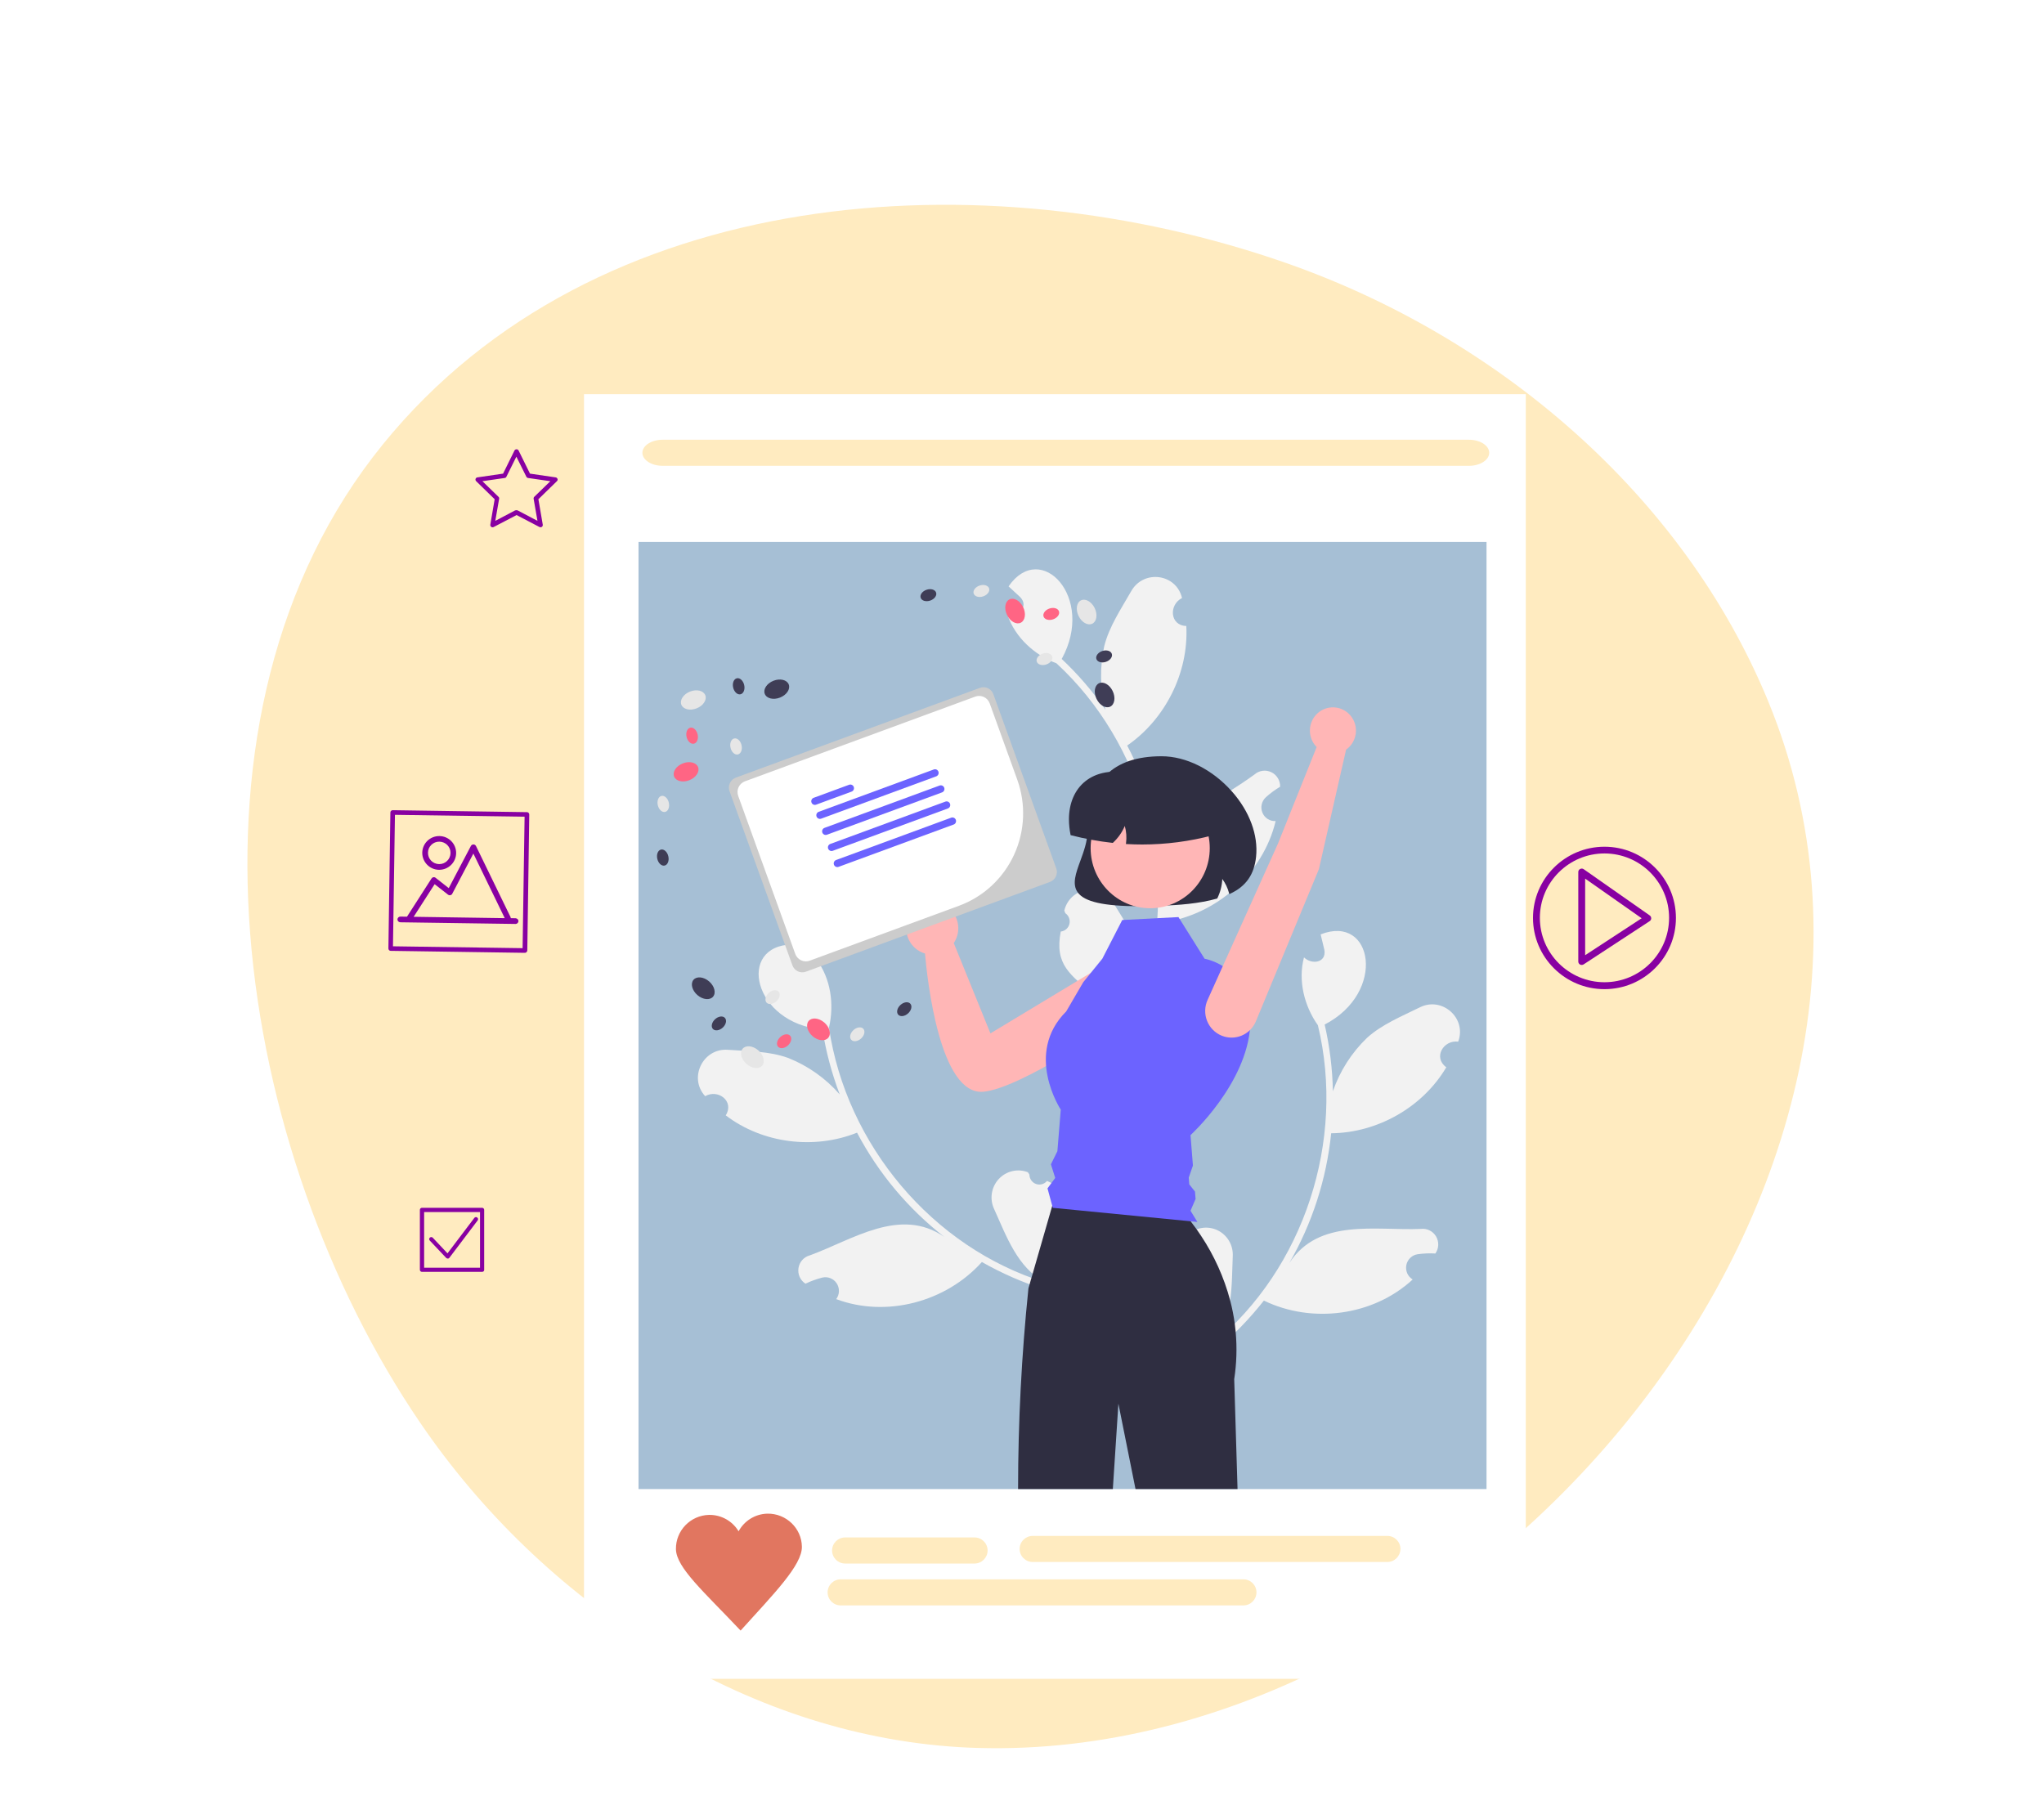 <svg width="140" height="124" viewBox="0 0 140 124" fill="none" xmlns="http://www.w3.org/2000/svg">
<rect x="0" y="0" width="140" height="124" fill="#808080" stroke="none"/>
<g clip-path="url(#clip0_146_8)">
<path d="M187 -20H-48V136H187V-20Z" fill="white"/>
<path d="M65.693 119.677C50.865 118.776 37.133 109.728 28.773 97.447C16.186 78.968 11.177 48.973 26.226 30.438C40.797 12.491 67.465 10.803 88.085 18.014C102.571 23.077 115.279 33.877 121.106 48.03C134.718 81.095 101.276 120.726 66.967 119.733C66.54 119.719 66.12 119.705 65.693 119.677Z" fill="#FFEBC0"/>
<path d="M33.02 87.122H28.901C28.823 87.122 28.759 87.058 28.759 86.981V82.875C28.759 82.797 28.823 82.733 28.901 82.733H33.02C33.099 82.733 33.163 82.797 33.163 82.875V86.981C33.17 87.058 33.106 87.122 33.02 87.122ZM29.05 86.839H32.878V83.024H29.05V86.839Z" fill="#8800A2"/>
<path d="M30.665 86.208C30.623 86.208 30.587 86.193 30.559 86.165L29.434 84.974C29.378 84.917 29.385 84.825 29.442 84.775C29.498 84.726 29.591 84.726 29.641 84.782L30.651 85.853L32.487 83.428C32.537 83.364 32.622 83.35 32.686 83.4C32.75 83.449 32.764 83.534 32.715 83.598L30.779 86.158C30.751 86.193 30.715 86.215 30.672 86.215L30.665 86.208Z" fill="#8800A2"/>
<path d="M37.026 36.117C37.005 36.117 36.977 36.11 36.955 36.103L35.383 35.281L33.81 36.103C33.753 36.132 33.689 36.124 33.647 36.089C33.597 36.054 33.575 35.997 33.583 35.94L33.881 34.196L32.615 32.962C32.572 32.919 32.558 32.863 32.572 32.806C32.594 32.749 32.636 32.707 32.7 32.7L34.458 32.444L35.24 30.856C35.297 30.75 35.468 30.75 35.518 30.856L36.301 32.444L38.058 32.7C38.115 32.707 38.165 32.749 38.186 32.806C38.208 32.863 38.186 32.926 38.143 32.962L36.877 34.196L37.176 35.94C37.183 35.997 37.161 36.061 37.112 36.089C37.09 36.11 37.062 36.117 37.026 36.117ZM35.383 34.947C35.404 34.947 35.432 34.955 35.454 34.962L36.813 35.678L36.55 34.167C36.542 34.118 36.557 34.068 36.592 34.033L37.695 32.962L36.172 32.742C36.123 32.735 36.08 32.707 36.052 32.657L35.368 31.281L34.685 32.657C34.664 32.707 34.621 32.735 34.565 32.742L33.042 32.962L34.145 34.033C34.18 34.068 34.202 34.118 34.187 34.167L33.924 35.678L35.283 34.962C35.333 34.955 35.361 34.947 35.383 34.947Z" fill="#8800A2"/>
<path d="M108.337 66.098C108.301 66.098 108.259 66.091 108.223 66.07C108.145 66.027 108.102 65.949 108.102 65.864V59.73C108.102 59.645 108.152 59.56 108.23 59.525C108.309 59.482 108.401 59.489 108.472 59.539L112.997 62.708C113.062 62.751 113.097 62.829 113.097 62.907C113.097 62.985 113.054 63.056 112.99 63.098L108.465 66.062C108.43 66.084 108.38 66.098 108.337 66.098ZM108.572 60.184V65.431L112.442 62.9L108.572 60.184Z" fill="#8800A2"/>
<path d="M109.895 67.757C107.191 67.757 105 65.566 105 62.879C105 60.184 107.199 58 109.895 58C112.599 58 114.79 60.191 114.79 62.879C114.79 65.566 112.599 67.757 109.895 67.757ZM109.895 58.461C107.455 58.461 105.47 60.439 105.47 62.871C105.47 65.304 107.455 67.282 109.895 67.282C112.336 67.282 114.321 65.304 114.321 62.871C114.321 60.439 112.336 58.461 109.895 58.461Z" fill="#8800A2"/>
<path d="M35.952 65.268L26.759 65.133C26.674 65.133 26.603 65.062 26.603 64.97L26.738 55.653C26.738 55.568 26.809 55.497 26.901 55.497L36.094 55.632C36.18 55.632 36.251 55.703 36.251 55.795L36.116 65.112C36.108 65.197 36.037 65.268 35.952 65.268ZM26.916 64.821L35.795 64.949L35.931 55.944L27.051 55.816L26.916 64.821Z" fill="#8800A2"/>
<path d="M35.319 62.9L34.977 62.893C34.977 62.871 34.984 62.857 34.977 62.836L32.601 57.95C32.565 57.886 32.501 57.844 32.43 57.844C32.359 57.844 32.288 57.879 32.252 57.95L30.736 60.836L29.833 60.127C29.79 60.092 29.733 60.078 29.683 60.092C29.627 60.099 29.584 60.134 29.555 60.177L27.876 62.793L27.421 62.786C27.314 62.786 27.229 62.871 27.222 62.978C27.222 63.084 27.307 63.169 27.414 63.176L35.312 63.29C35.418 63.29 35.504 63.205 35.511 63.098C35.511 62.992 35.425 62.907 35.319 62.9ZM29.769 60.567L30.687 61.283C30.736 61.319 30.793 61.333 30.85 61.319C30.907 61.304 30.957 61.269 30.978 61.219L32.423 58.468L34.572 62.893L28.332 62.8L29.769 60.567Z" fill="#8800A2"/>
<path d="M30.068 59.581C30.708 59.588 31.235 59.078 31.242 58.44C31.249 57.801 30.736 57.277 30.096 57.27C29.456 57.263 28.929 57.773 28.922 58.411C28.915 59.042 29.427 59.574 30.068 59.581ZM30.096 57.653C30.523 57.66 30.865 58.007 30.858 58.432C30.85 58.858 30.502 59.198 30.075 59.191C29.648 59.184 29.306 58.837 29.314 58.411C29.314 57.986 29.669 57.645 30.096 57.653Z" fill="#8800A2"/>
<path d="M104.506 27H40V115H104.506V27Z" fill="white"/>
<path d="M101.817 37.122H43.734V102H101.817V37.122Z" fill="#A6BFD5"/>
<path d="M100.611 31.909H45.389C44.621 31.909 44 31.509 44 31.015C44 30.521 44.621 30.122 45.389 30.122H100.611C101.379 30.122 102 30.521 102 31.015C102 31.509 101.379 31.909 100.611 31.909Z" fill="#FFEBC0"/>
<path d="M66.748 107.101H57.888C57.392 107.101 56.992 106.701 56.992 106.207C56.992 105.713 57.392 105.314 57.888 105.314H66.748C67.243 105.314 67.644 105.713 67.644 106.207C67.644 106.701 67.243 107.101 66.748 107.101Z" fill="#FFEBC0"/>
<path d="M95.025 106.995H70.734C70.239 106.995 69.838 106.596 69.838 106.102C69.838 105.608 70.239 105.209 70.734 105.209H95.025C95.52 105.209 95.921 105.608 95.921 106.102C95.91 106.607 95.51 106.995 95.025 106.995Z" fill="#FFEBC0"/>
<path d="M85.163 109.97H57.582C57.086 109.97 56.686 109.571 56.686 109.077C56.686 108.583 57.086 108.183 57.582 108.183H85.163C85.659 108.183 86.059 108.583 86.059 109.077C86.059 109.571 85.659 109.97 85.163 109.97Z" fill="#FFEBC0"/>
<path d="M52.562 103.684C51.707 103.705 50.969 104.189 50.589 104.893C50.178 104.21 49.429 103.758 48.564 103.769C47.288 103.8 46.276 104.851 46.297 106.123C46.328 107.395 48.227 109.045 50.727 111.694C52.994 109.182 54.945 107.216 54.924 105.944C54.903 104.672 53.838 103.663 52.562 103.684Z" fill="#E17660"/>
<g clip-path="url(#clip1_146_8)">
<path d="M80.36 85.643C80.483 85.71 80.624 85.737 80.763 85.72C80.902 85.703 81.032 85.643 81.137 85.549C81.241 85.455 81.314 85.331 81.346 85.193C81.378 85.056 81.367 84.911 81.315 84.78C81.329 84.71 81.339 84.66 81.353 84.591C81.62 84.339 81.956 84.174 82.316 84.116C82.677 84.058 83.047 84.11 83.378 84.265C83.709 84.421 83.987 84.673 84.175 84.988C84.364 85.304 84.454 85.67 84.436 86.038C84.351 88.114 84.453 90.355 83.086 92.029C89.327 86.882 92.172 78.113 90.266 70.226C89.331 68.911 88.895 67.164 89.314 65.58C89.841 66.097 90.867 65.958 90.71 65.064C90.626 64.71 90.539 64.358 90.455 64.005C94.049 62.589 94.988 67.983 90.73 70.18C91.075 71.679 91.264 73.211 91.294 74.75C91.775 73.362 92.575 72.109 93.629 71.095C94.65 70.167 95.999 69.622 97.254 69C98.782 68.241 100.477 69.746 99.876 71.352C98.859 71.221 98.139 72.448 99.062 73.107C97.441 75.854 94.334 77.6 91.176 77.628C90.857 80.762 89.879 83.792 88.309 86.516C90.326 83.42 94.229 84.311 97.314 84.18C97.519 84.153 97.726 84.188 97.912 84.279C98.097 84.37 98.253 84.514 98.359 84.692C98.465 84.871 98.517 85.077 98.509 85.285C98.501 85.493 98.433 85.694 98.314 85.864C97.908 85.84 97.501 85.857 97.098 85.914C96.909 85.942 96.733 86.029 96.594 86.162C96.456 86.296 96.361 86.469 96.324 86.658C96.287 86.848 96.309 87.044 96.386 87.221C96.464 87.397 96.594 87.545 96.759 87.644C94.052 90.148 89.859 90.686 86.568 89.089C85.595 90.326 84.498 91.457 83.293 92.465L78.4 90.111C78.408 90.048 78.419 89.984 78.43 89.921C78.869 90.168 79.336 90.359 79.822 90.491C79.3 88.483 78.718 87.307 80.36 85.643H80.36Z" fill="#F2F2F2"/>
<path d="M71.714 80.893C71.625 81.001 71.504 81.079 71.37 81.117C71.234 81.154 71.091 81.149 70.96 81.101C70.828 81.053 70.714 80.966 70.633 80.851C70.552 80.736 70.508 80.598 70.507 80.457C70.468 80.398 70.44 80.355 70.401 80.296C70.059 80.165 69.687 80.139 69.331 80.223C68.976 80.306 68.653 80.495 68.404 80.766C68.156 81.036 67.992 81.374 67.936 81.739C67.879 82.103 67.932 82.476 68.087 82.81C68.941 84.701 69.684 86.814 71.576 87.844C63.873 85.453 57.96 78.416 56.778 70.386C57.152 68.812 56.903 67.028 55.923 65.721C55.629 66.4 54.627 66.662 54.438 65.774C54.383 65.414 54.332 65.055 54.278 64.695C50.42 64.753 51.567 70.106 56.331 70.519C56.572 72.039 56.969 73.53 57.516 74.967C56.553 73.865 55.343 73.009 53.988 72.47C52.696 72 51.243 72.009 49.847 71.91C48.149 71.789 47.142 73.828 48.299 75.087C49.191 74.578 50.316 75.44 49.708 76.402C52.236 78.329 55.767 78.763 58.701 77.587C60.168 80.369 62.206 82.802 64.679 84.727C61.654 82.628 58.372 84.939 55.465 85.992C55.266 86.045 55.087 86.156 54.949 86.311C54.811 86.466 54.721 86.659 54.69 86.864C54.658 87.07 54.687 87.281 54.772 87.47C54.857 87.66 54.995 87.82 55.169 87.932C55.536 87.756 55.919 87.616 56.313 87.516C56.499 87.47 56.695 87.483 56.873 87.554C57.051 87.624 57.203 87.749 57.309 87.91C57.414 88.072 57.467 88.262 57.461 88.455C57.455 88.648 57.39 88.835 57.275 88.989C60.717 90.278 64.801 89.18 67.252 86.447C68.615 87.222 70.055 87.852 71.547 88.327L75.199 84.284C75.168 84.229 75.133 84.174 75.101 84.12C74.786 84.515 74.425 84.871 74.024 85.178C73.757 83.119 73.856 81.808 71.714 80.892L71.714 80.893Z" fill="#F2F2F2"/>
<path d="M72.654 63.81C72.793 63.796 72.925 63.739 73.031 63.647C73.137 63.554 73.212 63.431 73.247 63.295C73.281 63.158 73.273 63.013 73.224 62.881C73.175 62.749 73.086 62.636 72.971 62.556C72.944 62.49 72.924 62.443 72.897 62.377C72.98 62.018 73.167 61.692 73.434 61.441C73.702 61.19 74.037 61.025 74.398 60.968C74.759 60.91 75.129 60.963 75.46 61.119C75.791 61.275 76.068 61.528 76.256 61.844C77.333 63.615 78.655 65.418 78.444 67.577C80.782 59.792 78.3 50.911 72.361 45.437C70.858 44.871 69.531 43.666 69.004 42.116C69.727 42.249 70.502 41.556 69.877 40.902C69.612 40.656 69.346 40.412 69.08 40.166C71.282 36.968 75.042 40.918 72.72 45.138C73.835 46.188 74.838 47.353 75.713 48.614C75.346 47.191 75.318 45.701 75.632 44.266C75.967 42.922 76.786 41.709 77.485 40.487C78.333 38.997 80.572 39.292 80.96 40.964C80.044 41.427 80.124 42.851 81.254 42.879C81.426 46.071 79.811 49.269 77.205 51.069C78.672 53.851 79.534 56.916 79.735 60.061C79.699 56.356 83.432 54.9 85.92 53.054C86.075 52.917 86.267 52.829 86.471 52.801C86.675 52.772 86.884 52.804 87.07 52.892C87.257 52.981 87.414 53.122 87.522 53.3C87.631 53.477 87.686 53.682 87.68 53.89C87.33 54.099 87.002 54.342 86.699 54.615C86.558 54.746 86.459 54.917 86.418 55.105C86.376 55.294 86.394 55.491 86.468 55.669C86.541 55.847 86.668 55.998 86.83 56.101C86.992 56.204 87.182 56.253 87.373 56.243C86.51 59.844 83.326 62.651 79.711 63.176C79.587 64.751 79.301 66.308 78.857 67.823L73.495 68.622C73.467 68.564 73.441 68.505 73.415 68.448C73.916 68.405 74.41 68.301 74.885 68.137C73.343 66.764 72.21 66.115 72.654 63.81L72.654 63.81Z" fill="#F2F2F2"/>
<path d="M78.047 62.075C75.606 62.075 74.282 61.774 73.819 61.131C73.411 60.564 73.685 59.816 74.002 58.95C74.229 58.327 74.487 57.621 74.487 56.923C74.487 53.525 76.194 51.803 79.56 51.803C81.235 51.803 83.033 52.701 84.37 54.205C85.586 55.572 86.191 57.208 86.032 58.694C85.901 59.913 85.339 60.714 84.263 61.217L84.2 61.246L84.182 61.178C84.089 60.829 83.932 60.499 83.719 60.208C83.698 60.665 83.584 61.113 83.383 61.523L83.372 61.547L83.347 61.554C82.13 61.904 80.685 61.999 79.562 62.042C79.016 62.064 78.511 62.075 78.047 62.075Z" fill="#2F2E41"/>
<path d="M78.712 66.808C78.619 66.53 78.461 66.279 78.252 66.076C78.043 65.872 77.789 65.722 77.511 65.637C77.233 65.552 76.939 65.535 76.653 65.588C76.367 65.641 76.098 65.762 75.868 65.941L67.838 70.786L65.326 64.599C65.538 64.284 65.646 63.91 65.635 63.53C65.623 63.15 65.493 62.783 65.262 62.483C65.031 62.182 64.712 61.963 64.351 61.856C63.989 61.75 63.603 61.762 63.248 61.891C62.894 62.019 62.589 62.258 62.377 62.572C62.165 62.887 62.057 63.261 62.069 63.641C62.081 64.021 62.211 64.388 62.442 64.688C62.673 64.989 62.993 65.208 63.355 65.314C63.51 67.098 64.37 75.073 67.364 74.783C69.881 74.54 76.131 70.339 78.072 68.882C78.382 68.65 78.612 68.323 78.727 67.95C78.842 67.578 78.837 67.178 78.712 66.808Z" fill="#FFB6B6"/>
<path d="M84.763 102H77.775L76.603 96.152L76.222 102H69.731C69.733 97.407 69.97 92.818 70.441 88.25L70.521 87.973L70.648 87.531L70.729 87.253L72.072 82.597L72.178 82.227H80.268C80.733 82.668 81.163 83.147 81.552 83.658C81.683 83.828 81.821 84.011 81.962 84.209C82.06 84.349 82.162 84.496 82.263 84.65C83.164 86.005 83.838 87.5 84.257 89.076V89.077C84.328 89.347 84.391 89.622 84.446 89.904V89.906C84.495 90.156 84.538 90.41 84.572 90.671C84.598 90.86 84.62 91.052 84.636 91.246C84.733 92.322 84.699 93.406 84.535 94.473L84.763 102Z" fill="#2F2E41"/>
<path d="M47.709 48.524C48.163 48.347 48.432 47.945 48.31 47.626C48.188 47.307 47.721 47.193 47.267 47.37C46.813 47.547 46.544 47.949 46.666 48.268C46.788 48.587 47.255 48.701 47.709 48.524Z" fill="#E6E6E6"/>
<path d="M53.424 47.784C53.878 47.607 54.147 47.205 54.024 46.886C53.902 46.567 53.435 46.453 52.981 46.63C52.527 46.807 52.259 47.21 52.381 47.528C52.503 47.847 52.97 47.962 53.424 47.784Z" fill="#3F3D56"/>
<path d="M47.214 53.445C47.668 53.267 47.937 52.865 47.814 52.547C47.692 52.228 47.225 52.113 46.771 52.291C46.317 52.468 46.048 52.87 46.171 53.189C46.293 53.507 46.76 53.622 47.214 53.445Z" fill="#FF6584"/>
<path d="M45.561 55.615C45.769 55.565 45.88 55.28 45.809 54.978C45.739 54.676 45.512 54.471 45.304 54.521C45.096 54.571 44.984 54.856 45.055 55.158C45.126 55.46 45.352 55.665 45.561 55.615Z" fill="#E6E6E6"/>
<path d="M45.527 59.29C45.735 59.24 45.846 58.955 45.775 58.653C45.705 58.351 45.478 58.146 45.27 58.196C45.062 58.246 44.95 58.531 45.021 58.833C45.092 59.135 45.318 59.34 45.527 59.29Z" fill="#3F3D56"/>
<path d="M50.542 51.679C50.75 51.629 50.862 51.344 50.791 51.042C50.72 50.739 50.494 50.535 50.285 50.585C50.077 50.634 49.966 50.92 50.037 51.222C50.108 51.524 50.334 51.728 50.542 51.679Z" fill="#E6E6E6"/>
<path d="M47.532 50.941C47.741 50.891 47.852 50.606 47.781 50.304C47.71 50.002 47.484 49.797 47.276 49.847C47.068 49.897 46.956 50.182 47.027 50.484C47.098 50.786 47.324 50.991 47.532 50.941Z" fill="#FF6584"/>
<path d="M50.722 47.557C50.931 47.507 51.042 47.222 50.971 46.92C50.9 46.618 50.674 46.413 50.466 46.463C50.258 46.513 50.146 46.798 50.217 47.1C50.288 47.402 50.514 47.607 50.722 47.557Z" fill="#3F3D56"/>
<path d="M52.206 72.991C52.425 72.731 52.303 72.262 51.932 71.943C51.562 71.625 51.083 71.578 50.864 71.838C50.645 72.098 50.767 72.567 51.138 72.885C51.508 73.204 51.987 73.251 52.206 72.991Z" fill="#E6E6E6"/>
<path d="M48.84 68.271C49.06 68.011 48.937 67.542 48.567 67.224C48.196 66.905 47.718 66.858 47.498 67.118C47.279 67.379 47.401 67.848 47.772 68.166C48.143 68.484 48.621 68.532 48.84 68.271Z" fill="#3F3D56"/>
<path d="M56.729 71.088C56.949 70.828 56.826 70.359 56.456 70.04C56.085 69.722 55.607 69.675 55.387 69.935C55.168 70.195 55.29 70.664 55.661 70.982C56.032 71.301 56.51 71.348 56.729 71.088Z" fill="#FF6584"/>
<path d="M58.976 71.14C59.206 70.933 59.276 70.635 59.134 70.474C58.991 70.313 58.69 70.35 58.46 70.556C58.231 70.763 58.16 71.061 58.303 71.222C58.445 71.384 58.747 71.347 58.976 71.14Z" fill="#E6E6E6"/>
<path d="M62.194 69.42C62.424 69.214 62.494 68.915 62.352 68.754C62.209 68.593 61.908 68.63 61.678 68.837C61.449 69.044 61.378 69.342 61.521 69.503C61.663 69.664 61.965 69.627 62.194 69.42Z" fill="#3F3D56"/>
<path d="M53.175 68.593C53.404 68.386 53.475 68.088 53.332 67.927C53.19 67.766 52.888 67.803 52.659 68.01C52.429 68.216 52.359 68.515 52.501 68.676C52.644 68.837 52.945 68.8 53.175 68.593Z" fill="#E6E6E6"/>
<path d="M53.965 71.615C54.194 71.409 54.265 71.111 54.123 70.95C53.98 70.788 53.678 70.825 53.449 71.032C53.219 71.239 53.149 71.537 53.291 71.698C53.434 71.859 53.736 71.822 53.965 71.615Z" fill="#FF6584"/>
<path d="M49.498 70.395C49.727 70.189 49.798 69.891 49.655 69.73C49.513 69.568 49.211 69.605 48.982 69.812C48.752 70.019 48.682 70.317 48.824 70.478C48.967 70.639 49.268 70.602 49.498 70.395Z" fill="#3F3D56"/>
<path d="M74.816 42.722C75.12 42.571 75.192 42.092 74.977 41.651C74.762 41.21 74.342 40.975 74.038 41.126C73.734 41.276 73.662 41.756 73.877 42.197C74.091 42.638 74.512 42.873 74.816 42.722Z" fill="#E6E6E6"/>
<path d="M76.047 48.402C76.35 48.252 76.423 47.772 76.208 47.331C75.993 46.891 75.573 46.655 75.269 46.806C74.965 46.957 74.893 47.437 75.108 47.877C75.323 48.318 75.743 48.553 76.047 48.402Z" fill="#3F3D56"/>
<path d="M69.916 42.655C70.219 42.504 70.292 42.024 70.077 41.584C69.862 41.143 69.442 40.908 69.138 41.059C68.834 41.209 68.762 41.689 68.977 42.13C69.192 42.571 69.612 42.806 69.916 42.655Z" fill="#FF6584"/>
<path d="M67.34 40.852C67.632 40.754 67.814 40.509 67.747 40.304C67.68 40.099 67.388 40.012 67.096 40.11C66.804 40.208 66.622 40.453 66.69 40.658C66.757 40.863 67.048 40.95 67.34 40.852Z" fill="#E6E6E6"/>
<path d="M63.71 41.14C64.002 41.042 64.184 40.797 64.117 40.592C64.049 40.387 63.758 40.3 63.466 40.398C63.174 40.495 62.992 40.741 63.06 40.946C63.127 41.151 63.418 41.238 63.71 41.14Z" fill="#3F3D56"/>
<path d="M71.662 45.516C71.954 45.418 72.136 45.172 72.069 44.967C72.001 44.762 71.71 44.675 71.418 44.773C71.126 44.871 70.944 45.116 71.011 45.321C71.079 45.526 71.37 45.613 71.662 45.516Z" fill="#E6E6E6"/>
<path d="M72.126 42.425C72.418 42.327 72.6 42.082 72.533 41.877C72.466 41.672 72.174 41.585 71.882 41.683C71.59 41.78 71.408 42.026 71.476 42.231C71.543 42.436 71.834 42.523 72.126 42.425Z" fill="#FF6584"/>
<path d="M75.746 45.336C76.037 45.238 76.22 44.993 76.152 44.788C76.085 44.583 75.794 44.496 75.502 44.593C75.21 44.691 75.028 44.936 75.095 45.141C75.162 45.346 75.454 45.433 75.746 45.336Z" fill="#3F3D56"/>
<path d="M76.866 63.02L80.716 62.82L82.505 65.672C82.505 65.672 85.869 66.24 85.636 70.242C85.403 74.243 81.542 77.755 81.542 77.755L81.707 79.839L81.421 80.665L81.457 81.129L81.848 81.621L81.889 82.129L81.542 82.933L82.013 83.703L72.109 82.735L71.747 81.403L72.275 80.688L71.98 79.755L72.424 78.858L72.655 76.009C72.655 76.009 70.124 72.171 73.029 69.281L74.196 67.28L75.5 65.673L76.866 63.02Z" fill="#6C63FF"/>
<path d="M78.78 62.215C81.033 62.215 82.86 60.372 82.86 58.098C82.86 55.824 81.033 53.98 78.78 53.98C76.527 53.98 74.701 55.824 74.701 58.098C74.701 60.372 76.527 62.215 78.78 62.215Z" fill="#FFB6B6"/>
<path d="M78.234 57.848C77.882 57.848 77.531 57.838 77.18 57.818L77.117 57.815L77.126 57.752C77.177 57.359 77.148 56.959 77.04 56.578C76.856 57.012 76.583 57.401 76.239 57.72L76.219 57.738L76.193 57.736C75.239 57.63 74.294 57.456 73.365 57.215L73.329 57.206L73.322 57.169C73.253 56.825 73.217 56.476 73.215 56.125C73.215 55.028 73.609 54.105 74.324 53.526C75.102 52.896 76.218 52.702 77.467 52.98H81.461C81.9 52.98 82.321 53.157 82.631 53.47C82.941 53.783 83.116 54.208 83.117 54.651V57.203L83.073 57.215C81.493 57.634 79.867 57.847 78.234 57.848Z" fill="#2F2E41"/>
<path d="M50.397 53.268C50.218 53.334 50.073 53.469 49.992 53.643C49.912 53.817 49.903 54.017 49.968 54.197L54.276 66.128C54.342 66.308 54.475 66.455 54.648 66.536C54.82 66.617 55.018 66.626 55.197 66.561L71.917 60.41C72.096 60.344 72.241 60.209 72.322 60.035C72.402 59.861 72.411 59.662 72.346 59.481L68.038 47.551C67.972 47.37 67.839 47.223 67.666 47.142C67.494 47.061 67.296 47.052 67.117 47.118L50.397 53.268Z" fill="#CCCCCC"/>
<path d="M65.694 62.041L55.459 65.806C55.267 65.877 55.054 65.867 54.869 65.78C54.683 65.693 54.539 65.534 54.469 65.34L50.562 54.519C50.492 54.325 50.501 54.111 50.587 53.923C50.674 53.736 50.831 53.59 51.023 53.52L66.798 47.717C66.991 47.646 67.204 47.656 67.389 47.743C67.575 47.83 67.719 47.988 67.789 48.183L69.677 53.411C70.281 55.089 70.2 56.94 69.454 58.558C68.707 60.175 67.355 61.428 65.694 62.041Z" fill="white"/>
<path d="M58.33 54.224L55.898 55.119C55.867 55.13 55.835 55.135 55.802 55.134C55.77 55.132 55.738 55.124 55.709 55.111C55.679 55.097 55.653 55.077 55.631 55.053C55.609 55.029 55.592 55.001 55.581 54.97C55.57 54.939 55.565 54.906 55.566 54.874C55.567 54.841 55.575 54.809 55.589 54.779C55.603 54.749 55.622 54.723 55.646 54.7C55.67 54.678 55.698 54.661 55.728 54.65L58.16 53.755C58.222 53.733 58.29 53.736 58.349 53.764C58.409 53.792 58.455 53.842 58.477 53.904C58.5 53.967 58.497 54.035 58.469 54.095C58.441 54.155 58.391 54.202 58.33 54.224H58.33Z" fill="#6C63FF"/>
<path d="M64.128 53.178L56.244 56.078C56.213 56.089 56.181 56.094 56.148 56.093C56.116 56.091 56.084 56.083 56.055 56.069C56.025 56.056 55.999 56.036 55.977 56.012C55.955 55.988 55.938 55.959 55.927 55.929C55.916 55.898 55.911 55.865 55.912 55.832C55.913 55.8 55.921 55.767 55.935 55.738C55.949 55.708 55.968 55.681 55.992 55.659C56.016 55.637 56.044 55.62 56.075 55.609L63.959 52.709C63.989 52.698 64.022 52.693 64.054 52.694C64.086 52.695 64.118 52.703 64.148 52.717C64.177 52.731 64.204 52.75 64.225 52.775C64.247 52.799 64.264 52.827 64.275 52.858C64.287 52.889 64.292 52.921 64.29 52.954C64.289 52.987 64.281 53.019 64.267 53.048C64.254 53.078 64.234 53.105 64.21 53.127C64.186 53.149 64.158 53.166 64.128 53.178Z" fill="#6C63FF"/>
<path d="M64.525 54.278L56.641 57.178C56.611 57.189 56.578 57.194 56.546 57.193C56.514 57.191 56.482 57.184 56.452 57.17C56.423 57.156 56.396 57.136 56.374 57.112C56.352 57.088 56.335 57.06 56.324 57.029C56.313 56.998 56.308 56.966 56.31 56.933C56.311 56.9 56.319 56.868 56.333 56.838C56.346 56.809 56.366 56.782 56.389 56.76C56.413 56.738 56.441 56.721 56.472 56.709L64.356 53.809C64.418 53.787 64.486 53.79 64.545 53.818C64.604 53.846 64.65 53.896 64.673 53.958C64.695 54.02 64.692 54.089 64.665 54.149C64.637 54.209 64.587 54.255 64.525 54.278Z" fill="#6C63FF"/>
<path d="M64.923 55.379L57.039 58.279C57.008 58.29 56.976 58.295 56.943 58.294C56.911 58.292 56.879 58.284 56.849 58.27C56.82 58.257 56.794 58.237 56.772 58.213C56.75 58.189 56.733 58.16 56.721 58.13C56.71 58.099 56.705 58.066 56.707 58.033C56.708 58.001 56.716 57.968 56.73 57.939C56.743 57.909 56.763 57.882 56.787 57.86C56.811 57.838 56.839 57.821 56.869 57.81L64.753 54.91C64.784 54.899 64.816 54.894 64.849 54.895C64.881 54.896 64.913 54.904 64.942 54.918C64.972 54.932 64.998 54.951 65.02 54.976C65.042 55 65.059 55.028 65.07 55.059C65.081 55.09 65.086 55.122 65.085 55.155C65.084 55.188 65.076 55.22 65.062 55.25C65.048 55.279 65.029 55.306 65.005 55.328C64.981 55.35 64.953 55.367 64.923 55.379Z" fill="#6C63FF"/>
<path d="M65.32 56.479L57.436 59.379C57.374 59.402 57.306 59.399 57.247 59.371C57.188 59.343 57.142 59.292 57.119 59.23C57.097 59.168 57.1 59.099 57.127 59.039C57.155 58.979 57.205 58.933 57.267 58.91L65.151 56.01C65.181 55.999 65.214 55.994 65.246 55.995C65.278 55.997 65.31 56.005 65.34 56.019C65.369 56.032 65.396 56.052 65.418 56.076C65.439 56.1 65.457 56.129 65.468 56.159C65.479 56.19 65.484 56.223 65.482 56.255C65.481 56.288 65.473 56.32 65.46 56.35C65.446 56.38 65.426 56.406 65.403 56.429C65.379 56.451 65.351 56.468 65.32 56.479H65.32Z" fill="#6C63FF"/>
<path d="M90.336 59.535L86.019 69.961C85.835 70.402 85.487 70.752 85.049 70.936C84.611 71.12 84.119 71.123 83.679 70.944C83.451 70.852 83.245 70.713 83.072 70.538C82.899 70.362 82.763 70.153 82.673 69.922C82.583 69.692 82.541 69.445 82.548 69.198C82.555 68.95 82.613 68.707 82.716 68.483L87.529 57.792L90.182 51.171C89.953 50.94 89.8 50.644 89.743 50.322C89.687 50 89.73 49.669 89.866 49.373C90.003 49.076 90.227 48.83 90.507 48.666C90.787 48.503 91.111 48.43 91.433 48.459C91.756 48.487 92.062 48.615 92.31 48.826C92.558 49.036 92.736 49.318 92.819 49.634C92.903 49.949 92.888 50.283 92.777 50.59C92.666 50.897 92.464 51.162 92.198 51.349L90.336 59.535Z" fill="#FFB6B6"/>
</g>
</g>
<defs>
<clipPath id="clip0_146_8">
<rect width="140" height="124" fill="white"/>
</clipPath>
<clipPath id="clip1_146_8">
<rect width="55" height="63" fill="white" transform="translate(45 39)"/>
</clipPath>
</defs>
</svg>
